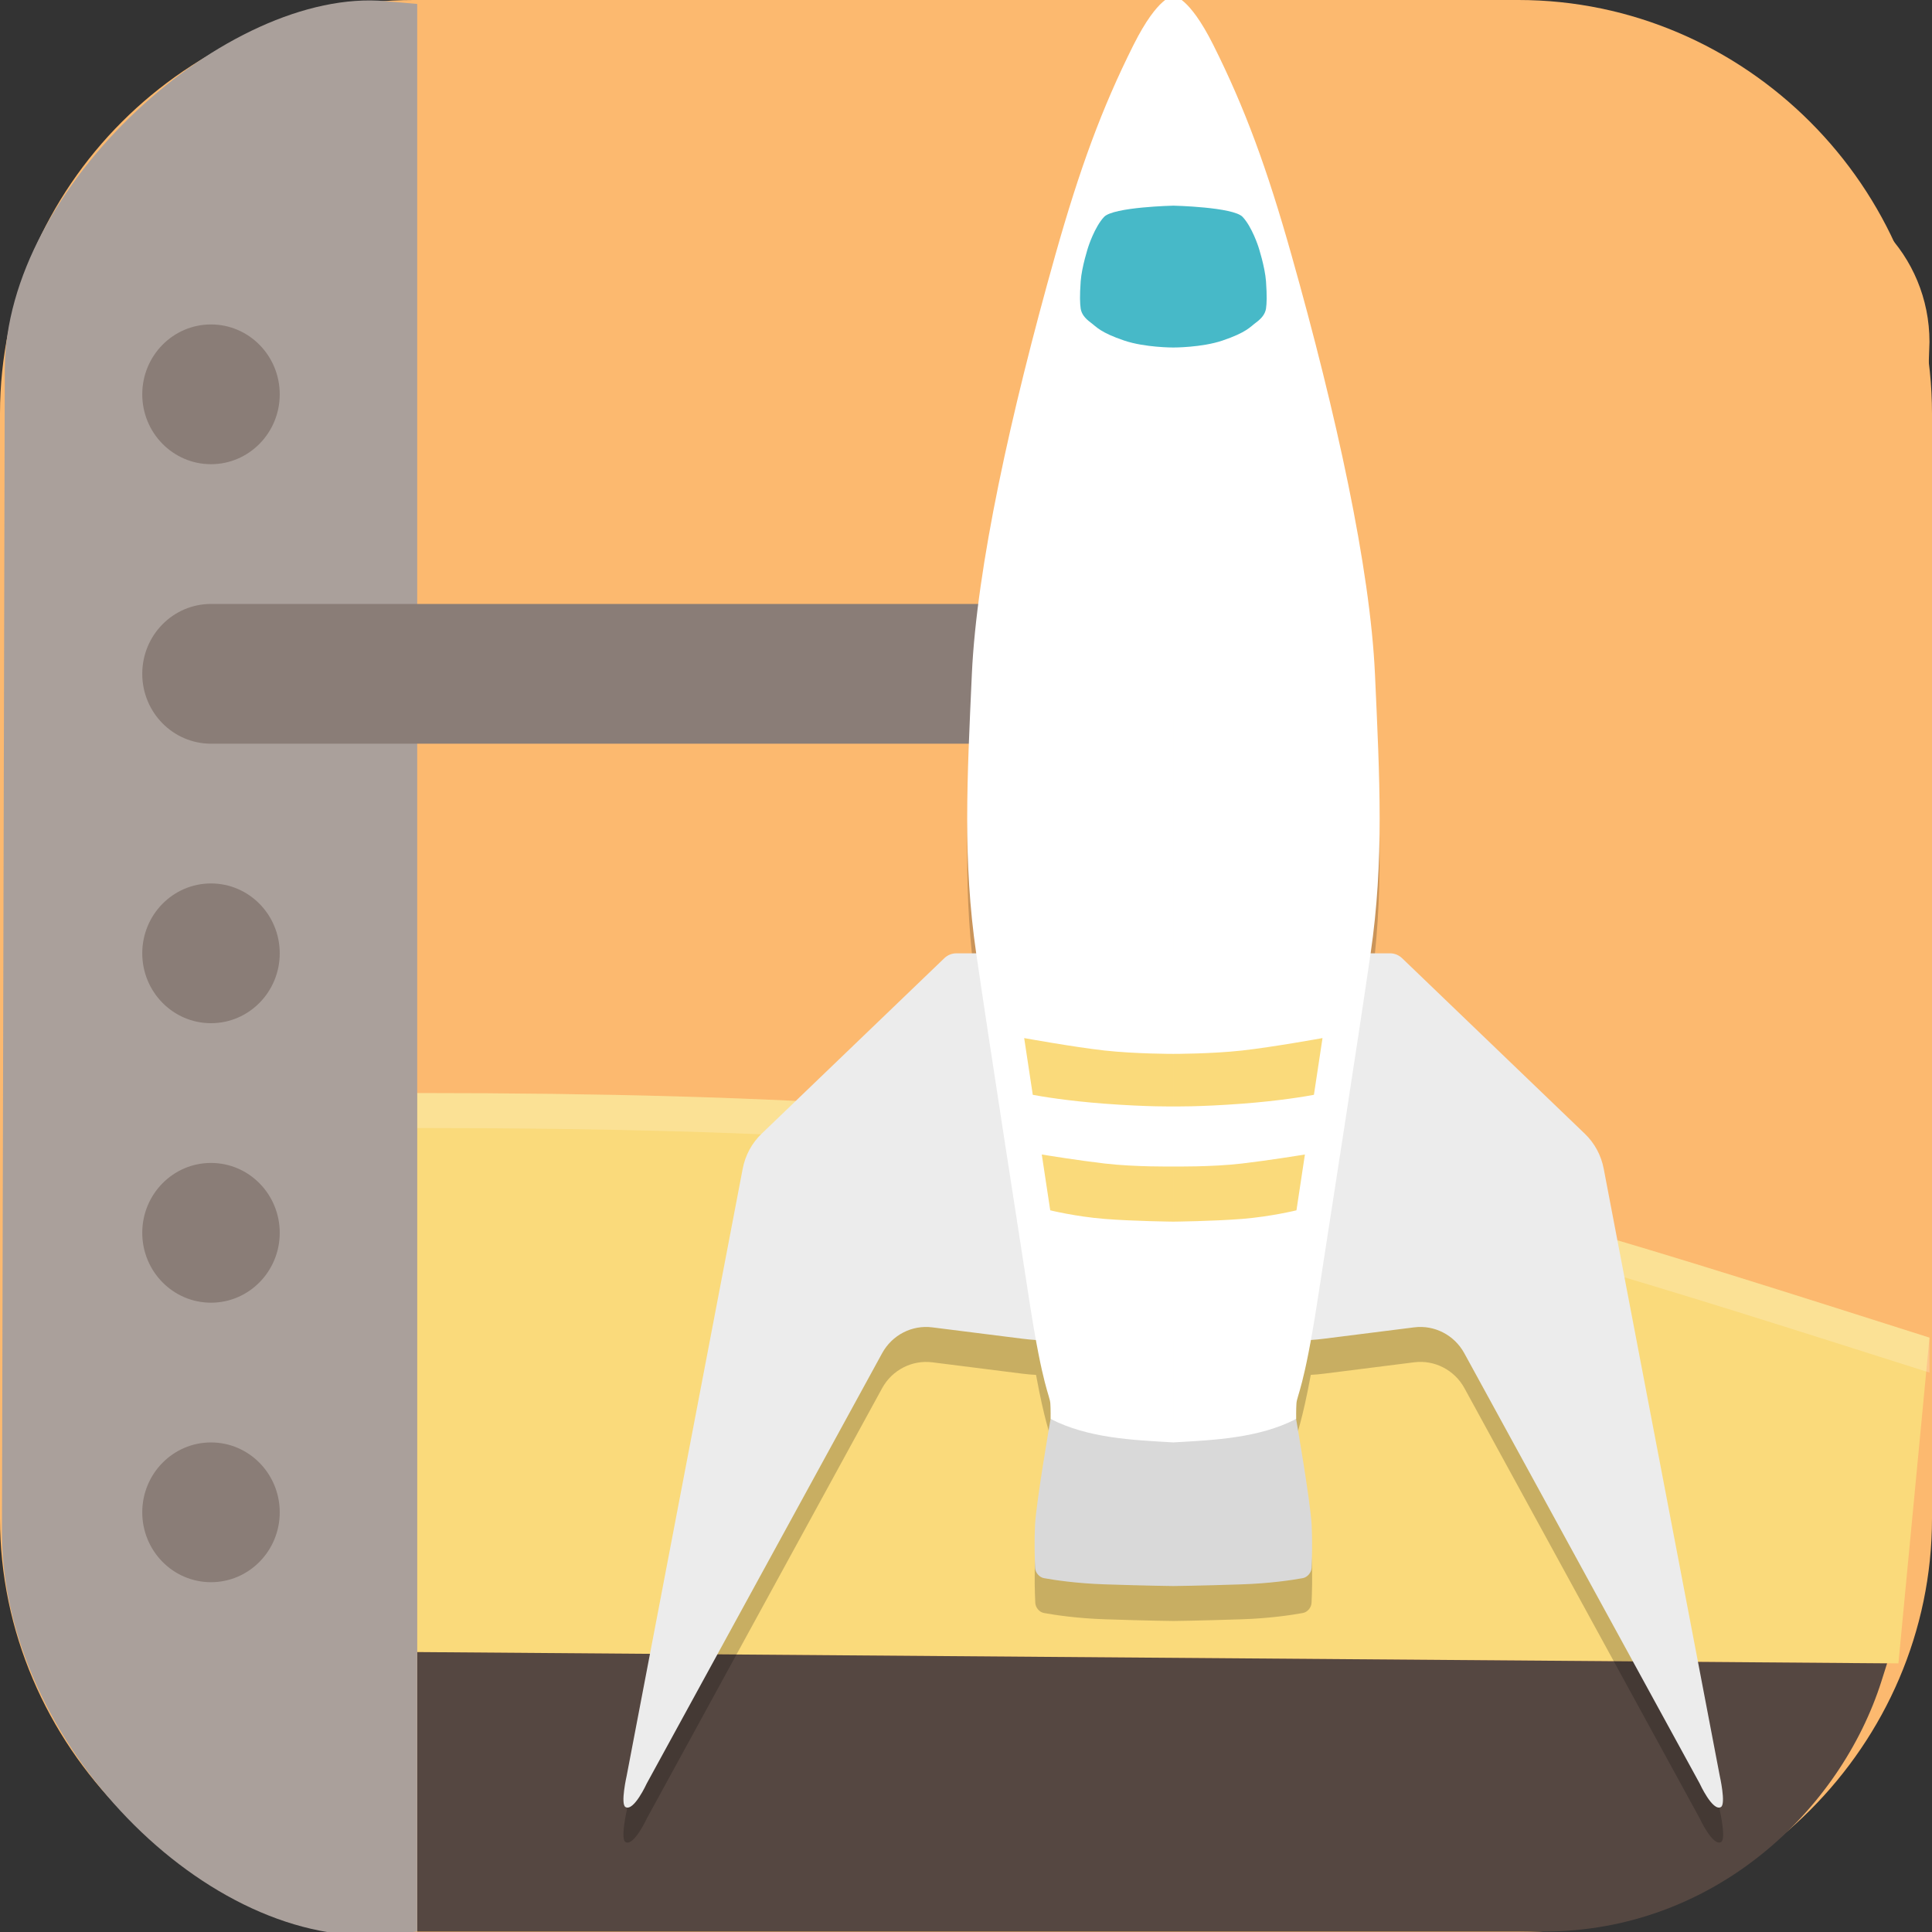<?xml version="1.0" encoding="UTF-8" standalone="no"?>
<svg
   id="_图层_1"
   version="1.1"
   viewBox="0 0 64 64" width="32" height="32"
   sodipodi:docname="pop-shop.svg"
   xml:space="preserve"
   inkscape:version="1.4 (e7c3feb100, 2024-10-09)"
   xmlns:inkscape="http://www.inkscape.org/namespaces/inkscape"
   xmlns:sodipodi="http://sodipodi.sourceforge.net/DTD/sodipodi-0.dtd"
   xmlns="http://www.w3.org/2000/svg"
   xmlns:svg="http://www.w3.org/2000/svg"><rect x="0" y="0" width="64" height="64" fill="#333333" stroke="none"/><sodipodi:namedview
     id="namedview26"
     pagecolor="#ffffff"
     bordercolor="#999999"
     borderopacity="1"
     inkscape:showpageshadow="2"
     inkscape:pageopacity="0"
     inkscape:pagecheckerboard="0"
     inkscape:deskcolor="#d1d1d1"
     inkscape:zoom="10.6875"
     inkscape:cx="32"
     inkscape:cy="17.02924"
     inkscape:window-width="1920"
     inkscape:window-height="939"
     inkscape:window-x="0"
     inkscape:window-y="34"
     inkscape:window-maximized="1"
     inkscape:current-layer="g28" /><!-- Generator: Adobe Illustrator 29.0.1, SVG Export Plug-In . SVG Version: 2.1.0 Build 192)  --><defs
     id="defs6"><style
       id="style1">
      .st0 {
        fill-opacity: .5;
      }

      .st0, .st1, .st2, .st3, .st4, .st5, .st6, .st7 {
        fill: #fff;
      }

      .st8 {
        fill: #133c9a;
      }

      .st2, .st9 {
        display: none;
      }

      .st3 {
        fill-opacity: .2;
      }

      .st4 {
        fill-opacity: .9;
      }

      .st10 {
        fill: #3370ff;
      }

      .st11 {
        fill: url(#_未命名的渐变_3);
      }

      .st12 {
        fill: url(#_未命名的渐变);
      }

      .st5 {
        fill-opacity: .3;
      }

      .st6 {
        fill-opacity: 0;
      }

      .st7 {
        fill-opacity: .7;
      }

      .st13 {
        fill: #00d6b9;
      }

      .st14 {
        fill: url(#_未命名的渐变_2);
      }
    </style><radialGradient
       id="_未命名的渐变"
       data-name="未命名的渐变"
       cx="123.9"
       cy="-40.2"
       fx="123.9"
       fy="-40.2"
       r="59.4"
       gradientTransform="translate(-26.8 25.5) scale(.6 -.7)"
       gradientUnits="userSpaceOnUse"><stop
         offset="0"
         stop-color="#db202e"
         id="stop1" /><stop
         offset="1"
         stop-color="#e01b24"
         id="stop2" /></radialGradient><radialGradient
       id="_未命名的渐变_2"
       data-name="未命名的渐变 2"
       cx="67.6"
       cy="26.8"
       fx="67.6"
       fy="26.8"
       r="105.2"
       gradientTransform="translate(-26.6 25.3) scale(.6 -.7)"
       gradientUnits="userSpaceOnUse"><stop
         offset="0"
         stop-color="#ffb648"
         id="stop3" /><stop
         offset="1"
         stop-color="#ff7800"
         stop-opacity="0"
         id="stop4" /></radialGradient><radialGradient
       id="_未命名的渐变_3"
       data-name="未命名的渐变 3"
       cx="61.7"
       cy="18.6"
       fx="61.7"
       fy="18.6"
       r="68"
       gradientTransform="translate(-26.8 25.8) scale(.6 -.7)"
       gradientUnits="userSpaceOnUse"><stop
         offset="0"
         stop-color="#c64600"
         id="stop5" /><stop
         offset="1"
         stop-color="#a51d2d"
         id="stop6" /></radialGradient></defs><path
     class="st1"
     d="M47.5,64.1H13.8c-7.6,0-13.8-6.3-13.8-13.8V13.7C0,6.2,6.2,0,13.7,0h36.6c7.5,0,13.7,6.2,13.7,13.7v36.6c0,7.5-6.2,13.7-13.7,13.7h-2.9.1Z"
     id="path6"
     style="fill:#fcb96f;fill-opacity:1" /><rect
     class="st2"
     x="3"
     y="9.7"
     width="58.1"
     height="45.3"
     id="rect6" /><g
     class="st9"
     id="g21"><path
       class="st12"
       d="M-.1,16v35.3c.3,6.5,6.1,12.6,13.4,12.6l4.7.2h23.3s7.2,0,7.2,0c8.8,0,15.5-4.1,15.5-13.9V16.4h0C64,6.3,58,0,50.7,0H14.8C4.7-.2,0,7.2,0,14.5v1.4h-.1ZM4.6,11.6h4.6v5.8h-4.6v-5.8ZM54.9,11.6h4.6v5.8h-4.6v-5.8ZM4.6,23.2h4.6v5.8h-4.6v-5.8ZM54.9,23.2h4.6v5.8h-4.6v-5.8ZM4.6,34.8h4.6v5.8h-4.6v-5.8ZM54.9,34.8h4.6v5.8h-4.6v-5.8ZM4.6,46.4h4.6v5.8h-4.6v-5.8ZM54.9,46.4h4.6v5.8h-4.6v-5.8Z"
       id="path7" /><path
       class="st14"
       d="M47.5,0h-.7C41.4,0,46.8,0,45.5,0H13.3C4.1.3,0,8.5,0,13.7v1.3c0,.3-.1.3-.1.6v34.3c0,1.1,0,.8,0,.8H0c0,7.1,5.9,13.2,13.8,13.3h0c1.2,0,0,0,1.2,0h0c1.1,0,2.3,0,1.1,0h23.5c1.1,0,0,0,1.1,0h.7c3.2.1-1.7,0,0,0h-2.6c1.1,0,.6,0-1.1,0h-2c1.9,0-.6,0,13.3,0h1.3c5.9,0,13.7-4.3,13.6-11.4l.2-36.2C64.1,8.1,58.6,0,51.2,0M4.8,22.9h4.5v5.8h-4.5v-5.8ZM54.7,11.4h4.5v5.8h-4.5v-5.8ZM4.8,11.4h5v5.8h-5v-5.8ZM54.7,22.9h4.5v5.8h-4.5v-5.8ZM4.8,34.4h4.5v5.8h-4.5v-5.8ZM54.7,34.4h4.5v5.8h-4.5v-5.8ZM4.8,46h4.5v5.8h-4.5v-5.8ZM54.7,46h4.5v5.8h-4.5v-5.8Z"
       id="path8" /><path
       class="st11"
       d="M4.6,9.7v2.2h4.6v-2.2h-4.6ZM54.9,9.7v2.2h4.6v-2.2h-4.6ZM4.6,21.3v2.2h4.6v-2.2h-4.6ZM54.9,21.3v2.2h4.6v-2.2h-4.6ZM4.6,32.9v2.2h4.6v-2.2h-4.6ZM54.9,32.9v2.2h4.6v-2.2h-4.6ZM4.6,44.4v2.2h4.6v-2.2h-4.6ZM54.9,44.4v2.2h4.6v-2.2h-4.6ZM4.6,56v2.2h4.6v-2.2h-4.6ZM54.9,56v2.2h4.6v-2.2h-4.6Z"
       id="path9" /><g
       id="g20"><path
         class="st1"
         d="M25.1,29.3h13.7v11.6h-13.7s0-11.6,0-11.6Z"
         id="path10" /><path
         class="st1"
         d="M32,53.9l-12.6-15.9h25.1l-12.6,15.9h.1Z"
         id="path11" /><path
         class="st7"
         d="M25.1,29.3h4.6v-5.8h-4.6v5.8Z"
         id="path12" /><path
         class="st1"
         d="M29.7,29.3h4.6v-5.8h-4.6s0,5.8,0,5.8Z"
         id="path13" /><path
         class="st4"
         d="M34.3,29.3h4.6v-5.8h-4.6v5.8Z"
         id="path14" /><path
         class="st7"
         d="M38.9,23.5h-4.6v-5.8h4.6v5.8Z"
         id="path15" /><path
         class="st0"
         d="M34.3,23.5h-4.6v-5.8h4.6v5.8Z"
         id="path16" /><path
         class="st4"
         d="M29.7,23.5h-4.6v-5.8h4.6v5.8Z"
         id="path17" /><path
         class="st3"
         d="M38.9,17.7h-4.6v-5.8h4.6v5.8Z"
         id="path18" /><path
         class="st5"
         d="M34.3,17.7h-4.6v-5.8h4.6v5.8Z"
         id="path19" /><path
         class="st6"
         d="M29.7,17.7h-4.6v-5.8h4.6v5.8Z"
         id="path20" /></g></g><g
     class="st9"
     id="g23"><path
       class="st8"
       d="M50.3,23.1c.2,0,.5,0,.7,0,1.8.2,3.5.7,5.1,1.4.5.2.6.4.2.8-1.2,1.2-2.1,2.7-2.9,4.2-.8,1.7-1.6,3.3-2.5,4.9-.6,1.2-1.4,2.3-2.4,3.3-2.5,2.3-5.4,3.2-8.8,2.8-3.8-.5-7.5-1.8-10.9-3.5-.2,0-.3-.2-.5-.3-.1,0-.2-.2,0-.3,0,0,0,0,0,0h.2c2.8-1.6,5.1-3.7,7.3-5.9.9-.9,1.9-1.9,2.8-2.8,2.1-2,4.7-3.4,7.5-4,.6-.2,1.2-.3,1.9-.4h1.4"
       id="path21" /><path
       class="st10"
       d="M23.4,49.9c-.4,0-1.5-.2-1.6-.2-2.7-.3-5.3-1.1-7.7-2.3-1.4-.7-2.8-1.4-4.1-2.2-.9-.5-1.3-1.3-1.3-2.3,0-3.9,0-7.8,0-11.7,0-2.5,0-5-.1-7.5,0-.2,0-.4.1-.7.2-.5.5-.5.8-.2.4.3.6.8,1,1.1,3.2,3.1,6.5,6,10.3,8.3,2.1,1.4,4.3,2.6,6.6,3.6,3.6,1.7,7.4,3.1,11.3,4,3.5.8,6.8.3,9.6-1.9.9-.7,1.3-1.3,2.3-2.6-.5,1.2-1,2.3-1.8,3.4-.7,1-2.1,2.4-3.2,3.5-1.7,1.6-3.9,3-6,4.1-2.3,1.2-4.6,2.2-7.2,2.7-1.3.3-3.2.7-3.8.7-.1,0-.5,0-.7,0-1.7.1-2.7.2-4.4,0h0Z"
       id="path22" /><path
       class="st13"
       d="M16.2,12.3c.1,0,.2,0,.3,0,7.2,0,14.3.1,21.4.1s0,0,0,0c.7.6,1.3,1.2,1.8,1.9,1.6,1.6,2.8,4.4,3.6,6.1.4,1.2,1,2.3,1.3,3.6h0c-.7.3-1.4.5-2.1.9-2.1,1-3,1.8-4.7,3.5-.9.9-1.7,1.7-3,2.9-.5.4-.9.9-1.4,1.3-.3-.6-5.9-11.5-17.1-20"
       id="path23" /></g><g
     id="g26"
     transform="matrix(1.145,0,0,1.14,-4.511,-4.427)" /><g
     id="g27"
     transform="matrix(1.134,0,0,1.138,10.319,-4.514)"><g
       id="g28"
       transform="matrix(1.004,0,0,1.017,-12.976,1.207)"><path
         style="fill:#fcb96f"
         d="m 16,8 h 39.5 c 2.485,0 4.5,2.015 4.5,4.5 L 58.685,49.919 16,50 Z"
         id="path1"
         sodipodi:nodetypes="cssccc" /><path
         style="fill:#fada7b"
         d="m 16,34 c 22,0 28,2 44,7 L 59.096,50.323 16,50 Z"
         id="path2"
         sodipodi:nodetypes="ccccc" /><path
         style="opacity:0.2;fill:#ffffff"
         d="m 16,34 v 1 c 22,0 28,2 44,7 V 41 C 44,36 38,34 16,34 Z"
         id="path3" /><path
         style="fill:#554741"
         d="m 16,50 42.767,0.323 -0.164,0.509 C 57.417,54.509 53.75,58 48.762,58 H 16 Z"
         id="path4"
         sodipodi:nodetypes="ccsscc" /><path
         style="fill:#aaa09b;stroke-width:1.05"
         d="M 15.074,2.746 16,2.827 V 58 l -0.844,0.081 C 9.917,58.583 3.903,52.543 3.918,46.568 L 4,13.289 C 4.013,8.041 10.486,2.346 15.074,2.746 Z"
         id="path5"
         sodipodi:nodetypes="sccssss" /><circle
         style="fill:#8a7d77"
         cx="10"
         cy="46"
         r="2"
         id="circle5" /><circle
         style="fill:#8a7d77"
         cx="10"
         cy="38"
         r="2"
         id="circle6" /><circle
         style="fill:#8a7d77"
         cx="10"
         cy="30"
         r="2"
         id="circle7" /><path
         style="fill:#8a7d77"
         d="m 10,20 c -1.105,0 -2,0.896 -2,2 0,1.104 0.895,2 2,2 h 28 v -4 z"
         id="path7-1" /><circle
         style="fill:#8a7d77"
         cx="10"
         cy="14"
         r="2"
         id="circle8" /><path
         style="opacity:0.2"
         d="m 34.431,44.33 c -0.014,0.072 -0.414,2.338 -0.452,3.03 -0.026,0.458 -0.01,0.946 0.004,1.23 0.006,0.136 0.118,0.268 0.252,0.292 0.328,0.058 0.965,0.154 1.783,0.18 1.211,0.04 1.984,0.048 1.984,0.048 0,0 0.772,-0.008 1.985,-0.048 0.817,-0.026 1.453,-0.122 1.781,-0.18 0.135,-0.024 0.247,-0.156 0.253,-0.292 0.014,-0.284 0.03,-0.772 0.004,-1.23 -0.038,-0.692 -0.439,-2.958 -0.453,-3.03 0.002,-0.002 0.002,-0.002 0.004,-0.002 0,0 -0.004,-0.292 0.008,-0.446 0.014,-0.196 0.156,-0.436 0.415,-1.816 0.132,-0.008 0.266,-0.018 0.398,-0.036 l 2.61,-0.324 c 0.59,-0.074 1.171,0.218 1.461,0.738 l 6.847,12.317 c 0,0 0.38,0.81 0.622,0.676 0.152,-0.086 -0.036,-0.896 -0.036,-0.896 L 50.527,37.164 c -0.074,-0.384 -0.269,-0.732 -0.553,-1 l -5.32,-5.028 C 44.56,31.048 44.438,31 44.31,31 h -0.57 c 0.392,-2.641 0.266,-4.969 0.126,-8.001 C 43.724,19.969 42.749,15.576 41.436,11 40.728,8.531 40.085,6.812 39.163,5 38.442,3.586 38.002,3.602 38.002,3.602 c 0,0 -0.44,-0.015 -1.161,1.399 -0.923,1.812 -1.565,3.531 -2.274,6 -1.312,4.576 -2.287,8.969 -2.429,11.999 -0.14,3.032 -0.266,5.36 0.126,8.001 h -0.579 c -0.128,0 -0.25,0.048 -0.344,0.136 l -5.32,5.028 c -0.284,0.268 -0.476,0.616 -0.552,1 l -3.374,17.377 c 0,0 -0.188,0.81 -0.036,0.896 0.242,0.134 0.622,-0.676 0.622,-0.676 l 6.847,-12.317 c 0.29,-0.52 0.871,-0.812 1.461,-0.738 l 2.61,0.324 c 0.136,0.018 0.272,0.028 0.406,0.036 0.258,1.38 0.4,1.62 0.414,1.816 0.012,0.154 0.008,0.446 0.008,0.446 0.002,0 0.002,0 0.004,0.002 z"
         id="path10-0" /><path
         style="fill:#d9d9d9"
         d="m 34.428,43.328 c 0,0 -0.412,2.328 -0.452,3.032 -0.024,0.458 -0.01,0.946 0.002,1.23 0.006,0.136 0.122,0.27 0.256,0.294 0.326,0.058 0.964,0.152 1.782,0.178 C 37.226,48.102 38,48.11 38,48.11 V 43.4 m 3.572,-0.072 c 0,0 0.412,2.328 0.452,3.032 0.024,0.458 0.01,0.946 -0.002,1.23 -0.006,0.136 -0.122,0.27 -0.256,0.294 -0.326,0.058 -0.964,0.152 -1.782,0.178 C 38.774,48.102 38,48.11 38,48.11 V 43.4"
         id="path11-9" /><path
         style="fill:#ececec"
         d="m 37.996,30 h -6.312 c -0.128,0 -0.252,0.05 -0.346,0.138 l -5.318,5.026 c -0.284,0.268 -0.476,0.618 -0.55,1.002 l -3.376,17.376 c 0,0 -0.186,0.81 -0.034,0.894 0.242,0.136 0.618,-0.674 0.618,-0.674 l 6.85,-12.318 c 0.29,-0.52 0.868,-0.812 1.458,-0.738 L 33.6,41.03 c 0.264,0.034 0.53,0.05 0.796,0.05 h 3.6 m 0,-11.08 h 6.312 c 0.128,0 0.252,0.05 0.346,0.138 l 5.318,5.026 c 0.284,0.268 0.476,0.618 0.55,1.002 l 3.376,17.376 c 0,0 0.186,0.81 0.034,0.894 -0.242,0.136 -0.618,-0.674 -0.618,-0.674 l -6.85,-12.318 c -0.29,-0.52 -0.868,-0.812 -1.458,-0.738 l -2.614,0.324 c -0.264,0.034 -0.53,0.05 -0.796,0.05 h -3.6"
         id="path12-3" /><path
         style="fill:#ffffff"
         d="m 38.002,2.6 c 0,0 -0.44,-0.014 -1.161,1.4 -0.923,1.812 -1.563,3.533 -2.272,6.001 -1.312,4.577 -2.289,8.968 -2.431,11.999 -0.14,3.032 -0.264,5.36 0.126,8 0.39,2.64 1.173,7.562 1.555,10 0.384,2.437 0.584,2.643 0.602,2.881 0.012,0.154 0.008,0.446 0.008,0.446 1.089,0.552 2.382,0.604 3.573,0.672 m 0,-41.399 c 0,0 0.44,-0.014 1.161,1.4 0.922,1.812 1.563,3.533 2.271,6.001 1.313,4.577 2.29,8.968 2.432,11.999 0.14,3.032 0.266,5.36 -0.126,8 -0.39,2.64 -1.173,7.562 -1.555,10 -0.385,2.437 -0.585,2.643 -0.603,2.881 -0.012,0.154 -0.008,0.446 -0.008,0.446 -1.088,0.552 -2.381,0.604 -3.572,0.672"
         id="path13-6" /><path
         style="fill:#fada7b"
         d="m 33.66,32.426 0.25,1.624 c 0.222,0.042 1.006,0.174 2.09,0.254 1.274,0.094 2,0.078 2,0.078 v -1.504 c 0,0 -1.094,0.002 -2,-0.096 -0.906,-0.1 -2.34,-0.356 -2.34,-0.356 z m 0.512,3.332 0.246,1.598 c 0,0 0.742,0.18 1.582,0.246 0.84,0.066 2,0.078 2,0.078 v -1.578 c 0,0 -1.126,0.016 -2,-0.086 -0.764,-0.088 -1.668,-0.232 -1.828,-0.258 z m 8.168,-3.332 -0.25,1.624 c -0.222,0.042 -1.006,0.174 -2.09,0.254 -1.274,0.094 -2,0.078 -2,0.078 v -1.504 c 0,0 1.094,0.002 2,-0.096 0.906,-0.1 2.34,-0.356 2.34,-0.356 z m -0.512,3.332 -0.246,1.598 c 0,0 -0.742,0.18 -1.582,0.246 -0.84,0.066 -2,0.078 -2,0.078 v -1.578 c 0,0 1.126,0.016 2,-0.086 0.764,-0.088 1.668,-0.232 1.828,-0.258 z"
         id="path14-0" /><path
         style="fill:#47b9c8"
         d="m 38,8.6 c 0,0 -1.744,0.038 -2.016,0.322 -0.276,0.29 -0.46,0.859 -0.46,0.859 0,0 -0.188,0.563 -0.22,0.985 -0.03,0.421 -0.022,0.632 0,0.781 0.024,0.148 0.118,0.273 0.29,0.398 0.172,0.125 0.274,0.282 0.976,0.516 C 37.176,12.663 38,12.66 38,12.66 M 38,8.6 c 0,0 1.744,0.038 2.016,0.322 0.276,0.29 0.46,0.859 0.46,0.859 0,0 0.188,0.563 0.22,0.985 0.03,0.421 0.022,0.632 0,0.781 -0.024,0.148 -0.118,0.273 -0.29,0.398 -0.172,0.125 -0.274,0.282 -0.976,0.516 C 38.824,12.663 38,12.66 38,12.66"
         id="path15-6" /></g></g></svg>
